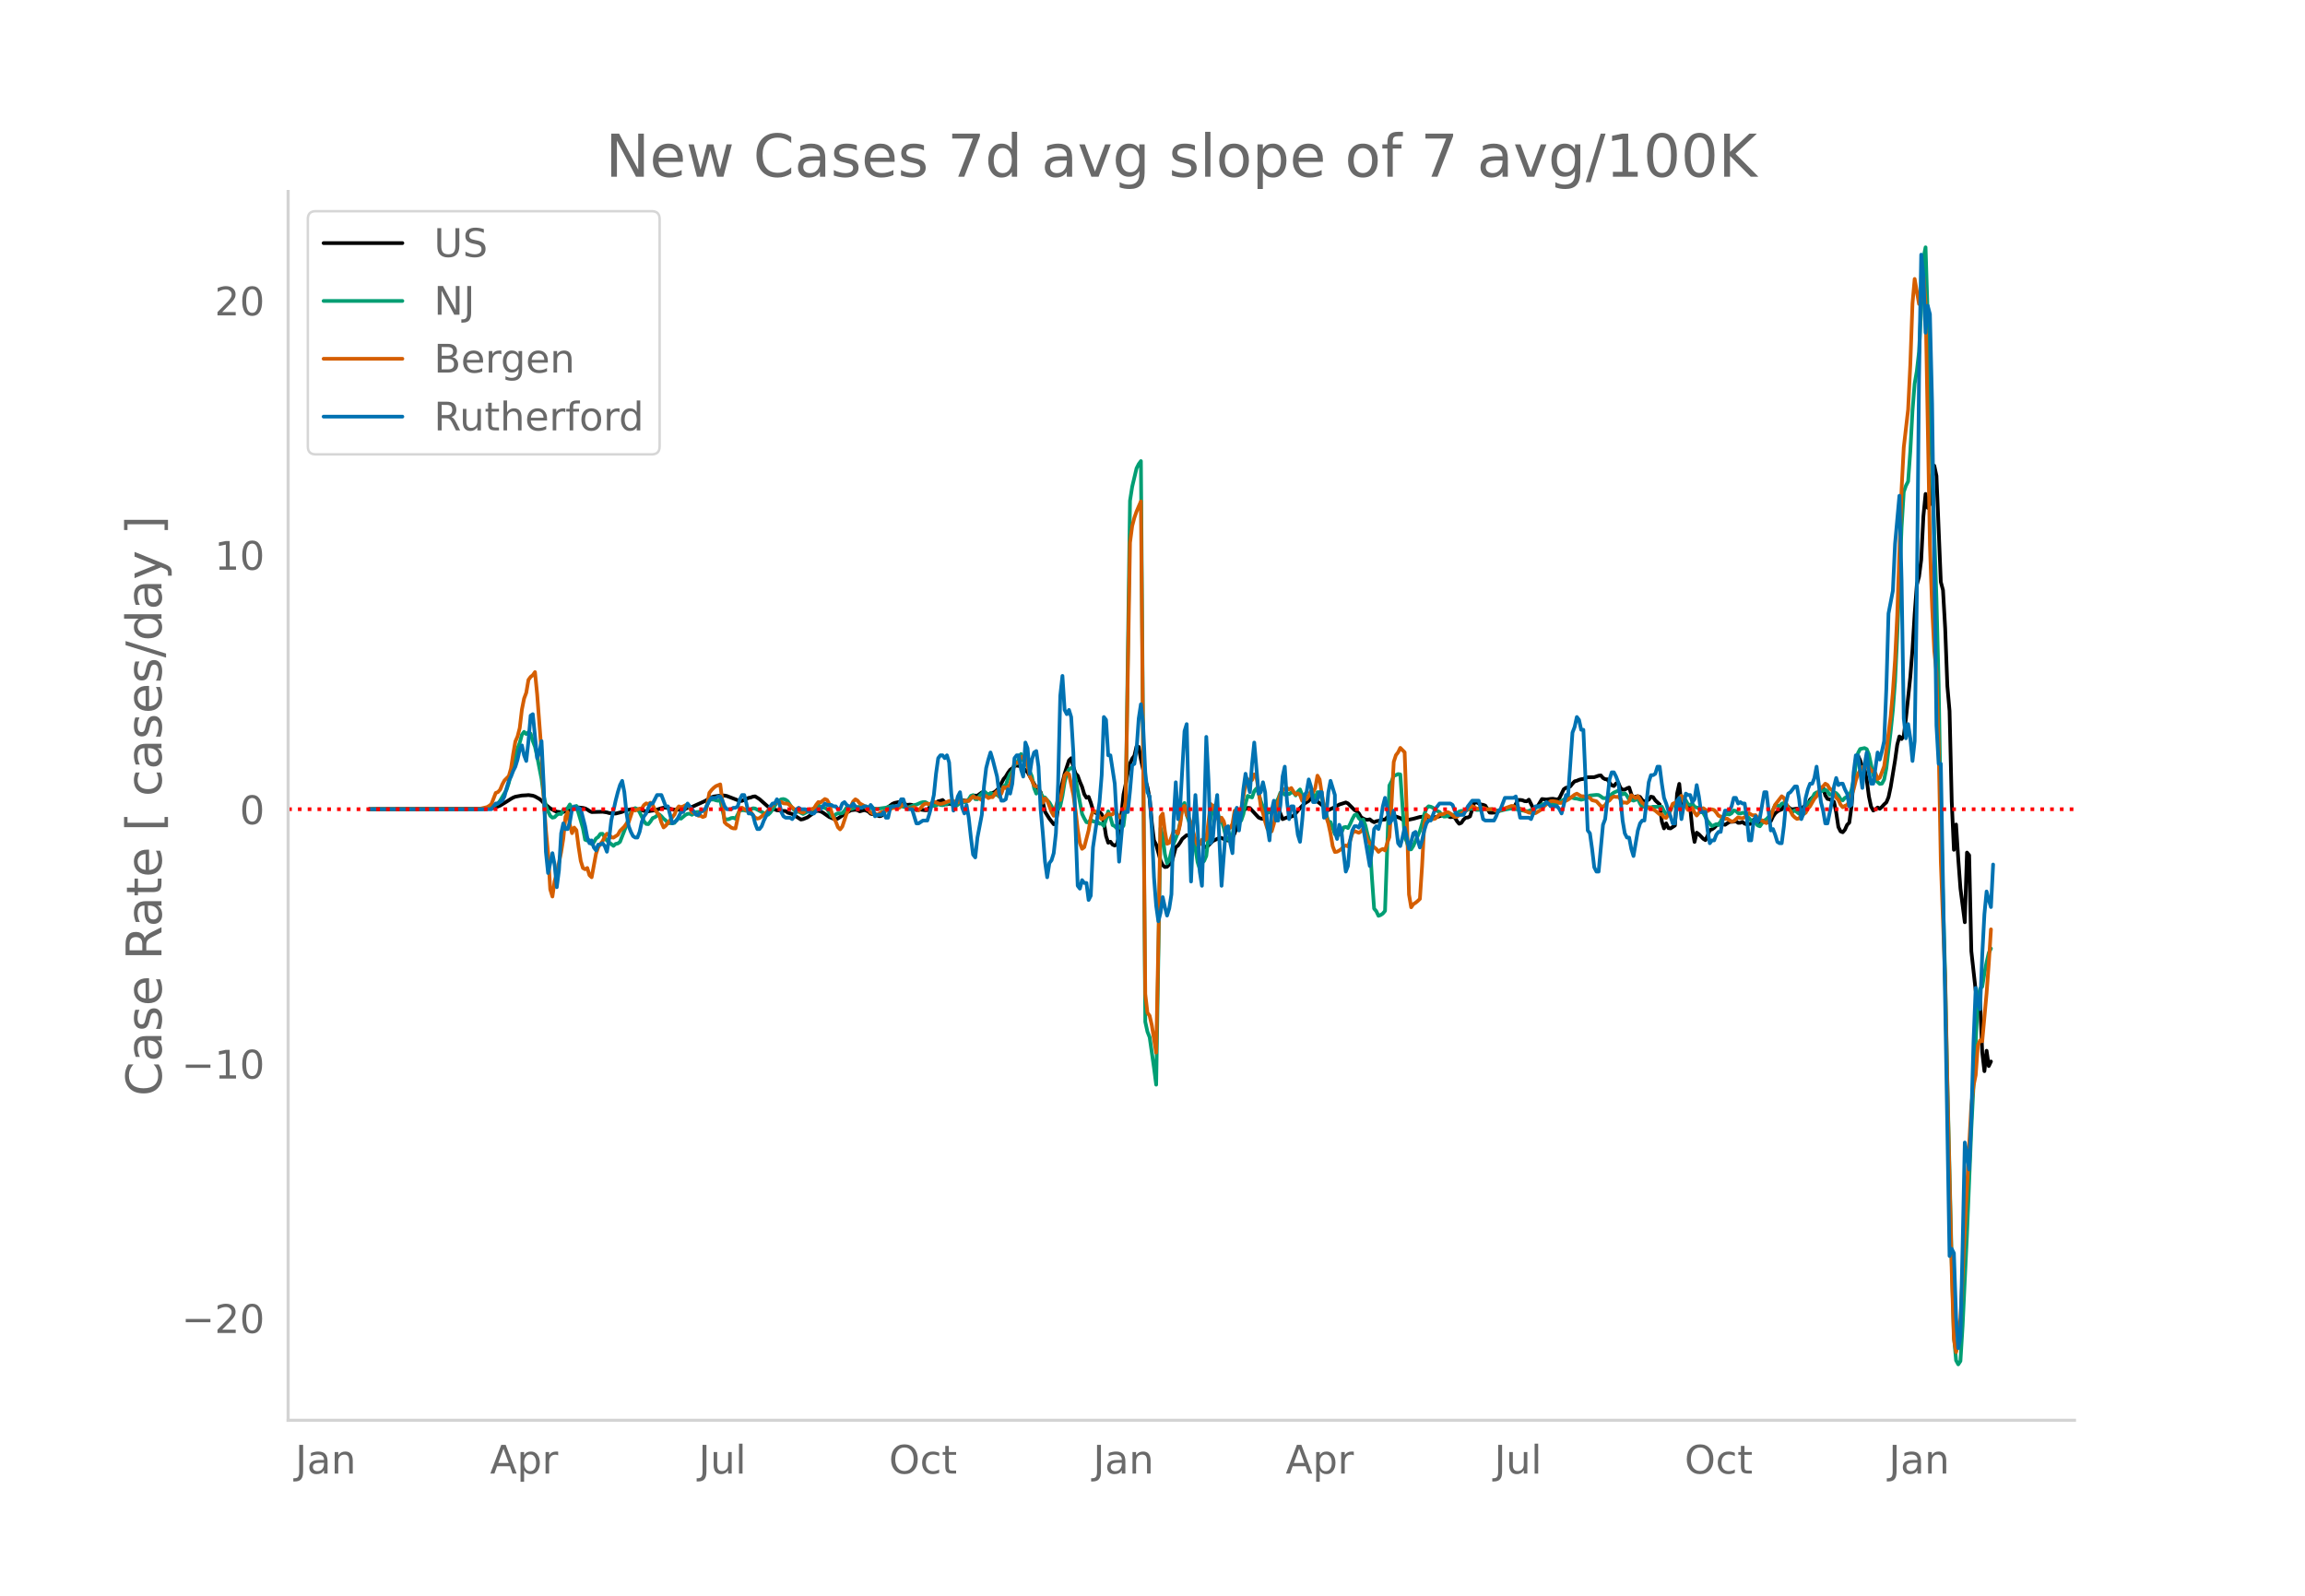 <svg height="864" viewBox="0 0 936 648" width="1248" xmlns="http://www.w3.org/2000/svg" xmlns:xlink="http://www.w3.org/1999/xlink"><defs><style>*{stroke-linecap:butt;stroke-linejoin:round}</style></defs><g id="figure_1"><path d="M0 648h936V0H0z" style="fill:#fff" id="patch_1"/><g id="axes_1"><path d="M117 576.72h725.4V77.76H117z" style="fill:none" id="patch_2"/><path clip-path="url(#pe470e9e57a)" d="m149.973 328.59 46.029-.123 3.54-.199 1.77-.423 1.771-.72 2.656-1.628 1.77-1.133.885-.494.885-.348 1.77-.327.886-.165 1.77-.094.885-.089 1.77.253.886.316 1.77.989.885.693.886 1.003 2.655 2.159 1.77.992.886.36 1.77.203.885-.11.885-.297 1.77-.285.886-.4 1.77-.934 2.656.286.885.213.885.437.885.608.885.416 4.426-.12 1.77.26.886.268 1.77.172.885.03 1.77-.436.886-.254.885-.42 1.77-.45.886-.179 3.54.142 2.656.737.885-.038.885-.184 1.77-.231 2.656-.866.885-.184.885-.045.886.149 1.77.625.885.073.885-.132 1.77.275 1.77-.46.886-.44.885-.257.885-.103 4.426-2.01.886-.405 2.655-1.52.885-.304 2.656-.36.885-.094.885.058.885.18 5.311 2.046.885-.08 1.77-.802.886-.394.885-.168.885-.349.886-.1 1.77 1.122 4.426 3.923.885-.08 1.77.69.885.028.886.199 1.77.069.885.684 1.77.514 3.541 2.256.885-.156 1.77-.706 3.541-2.555.886-.108.885.223.885.43 2.655 1.844 1.77.75.886.15.885-.292 3.54-2.41 1.771-.947 1.77-.2.886.202.885.449 1.77-.49.885.207.886.383.885.88.885.2.885-.15.885.616.885.35.886-.193.885-.958.885-1.555.885-.977 1.77-1.351.886-.377 1.77-.37.885.185.885.506.886.354.885.095.885-.082.885.125.885 1.212.885.884.886-.204.885.014 1.77.253.885-.033 1.77-2.408.886-.106 1.77-1.103.885-.166.885-.345 1.77 1.753.886-.264.885.164 1.77-.273.886.301 1.77-1.66.885.25.885.053.886-.133.885-.9.885-1.074 1.77.004 1.77-1.281.886-.177 1.77 1.22 2.656-1.284.885-.761.885-1.077 1.77-3.383.886-1.021.885-1.49.885-1.217.885-.65.885-.878.885-.228.886.195.885-.072.885.828.885.991.885.766 3.54 6.323 1.771 1.78 1.77 7.973 1.771 2.81 1.77 2.255.886-.078 1.77-13.79.885-2.998.885-3.703 1.77-5.372.886-.87.885 3.51.885 2.687.885.927.885 2.44.886 2.056.885 2.973.885 1.46.885-.371.885 2.36.885 3.016.886 1.03.885.396.885-.62.885.87.885 3.176.886 5.705.885 2.709.885-.42.885 1.177.885.393.885-.615.886-3.21 1.77-16.916.885-4.153.885-4.909.885-3.53.886-1.94.885-1.21.885-3.822.885.232.885 5.063 1.77 8.314.886 2.977.885 4.618.885 9.782.885 7.21.886 1.759 1.77 6.49.885 1.772.885.816.885-.141.886-.902.885-.425 1.77-6.61.885-.669.885-1.247.886-1.48 1.77-1.484.885.181.885.94.885.158 1.77 1.493 1.771.266.885 1.438.885.567 2.656-2.685 2.656-1.27.885.058 1.77.837.885.18.885-.438.886-.651.885-1.824.885-2.606 2.655-6.382.886-.958.885-.392.885.085 2.655 2.896.886.951.885.385.885.18.885-1.093.885-1.706.886-.375.885-.157.885-.54 1.77-.577 1.77 4.535 1.77-.696.886-.03 1.77-.645 2.656-3.067 1.77-1.888 1.77-1.103.886-1.046.885-.699 1.77 2.03 2.656 2.05.885.904.885.512 2.656-1.213 1.77-1.032 2.656-.852.885.402 2.655 2.672.885.474.886.92.885 1.528.885.533.885.387.885.124.886-.201.885.722.885.453.885-.409.885-.14 1.77-.485.886-.05.885-.943.885-.763 2.656.476 1.77.638.885.621.885.385 3.541-.722 2.656-.728 1.77-.201.885.161.885.372.885.098 1.77-.377.886-.079.885-.264 1.77-.67.886.005.885.664.885.379.885-.117.885.242.885 1.46.886 1.072.885-.356.885-1.268.885-.834.885-.071.886-.48 1.77-5.693.885-.027.885.525.885.392.886.128.885.321 1.77 2.839.885.06.885-.054 1.77-.557 1.771-.787.885-.202 3.541-.316 1.77-3.246.886-.039.885.103.885.38.885.074.885-.664 1.77 3.541.886-.513.885-.333 1.77-2.95 1.77.185 1.771-.238.885-.057 1.77.318.886-.55 1.77-3.638.885-.59.885-.186.886-.367.885-1.146.885-.932.885-.217.885-.388.885-.249.886-.103.885-.431.885-.256 2.655-.034 1.77-.604.886-.114.885 1.037.885.51.885.035.886 1.4.885 1.006.885.326.885-1.056.885-.28.886 2.05.885.799.885-.08.885-.483.885-.35.885 2.735.886 1.62.885-.673.885-.137.885.287.885 1.272.885.607 1.77-.777.886-1.217.885.204.885 1.31 1.77 1.613.886 6.97.885 2.79.885-2.055.885 1.925.886.121 1.77-1.166.885-12.988.885-3.925.885 8.882.886-.073 1.77.406.885.268.885 8.984.885 5.115.886-3.758.885.643 1.77 1.84.885.545.885-1.844.886-2.235.885-.315.885-.613.885-.901.885-.704.886-.21.885.366.885.219 1.77-1.144 1.77-.131.886-.195.885.685.885-.026.885-.349.885.722.886.23 1.77-.212.885-1.583.885-.21.885 1.33.886-.284.885-.402.885-.102.885.131.885.61.886-.54.885-1.91.885-1.257.885-.77.885-.513.885-.326.886-1.359.885-.683.885 1.023.885.802.885.184 1.77-.287.886.504.885.02.885-1.3.885-.273.885-.615.886-1.974.885-.811 1.77-1.296.885-.082.886-2.095.885-.542.885 3.118.885 1.399.885.181 1.77 1.03.886 4.332.885 5.894.885 1.75.885.36.885-1.026.886-1.971.885-.903.885-6.461.885-11.47.885-7.057.885-2.18.886 1.87.885 2.83.885.69.885 4.265.885 6.84.886 4.18.885 1.578.885-.497.885-.722.885.493.885-.788.886-.999.885-.783.885-2.108.885-4.14 1.77-10.8.886-6.368.885-3.377.885 1.058.885-1.257.885-7.122 1.77-16.856.886-11.174.885-14.442.885-11.848.885-3.208.886-6.887.885-17.624.885-9.108.885 5.655.885-1.455.885-11.994.886-3.669.885 4.13 1.77 43.086.885 3.3.885 15.558.886 23.403.885 10.098.885 36.718.885 19.672.885-10.275.885 13.998.886 11.963 1.77 13.734.885-28.303.885 1.09.886 38.973 1.77 16.02.885 5.498.885-1.226.885 20.791.886 7.625.885-8.294.885 6.222.885-1.857h0" style="fill:none;stroke:#000;stroke-linecap:round;stroke-width:1.5" id="line2d_1"/><path clip-path="url(#pe470e9e57a)" d="m149.973 328.589 45.144-.08 2.655-.205 1.77-.451 2.656-1.626.885-1.097 2.656-4.522.885-2.708 1.77-7.837 1.77-6.136.886-2.324.885-3.268.885-1.138.885.874.885-.758.886.586.885 3.027.885 2.312.885 3.955 1.77 9.117.886 6.76.885 4.032.885 2.358.885 1.825.885.747.886-.196.885-.92.885-.462.885.095.885-1.763.885-.058.886-.61.885-1.457.885 1.652 1.77-1.053 1.77 5.998.886 3.08.885 4.647.885.355.885-.119.885 1.538.886-.721.885-1.542.885-.627.885-1.248.885-.051 1.77 2.77 2.656 2.135.885-.799.886-.17.885-.652 2.655-6.783.885-3.265.886-1.874.885-1.417.885-.37.885.41.885 1.248 1.77 3.686.886 1.075.885.094.885-1.085.885-1.376.886-.337.885-.664.885-.52.885.781.885 1.002.885.701.886 1.115 1.77-.017.885-.1.885-1.307.885-.591.886.17 1.77-1.497.885-.452.885-.062.885.444 1.77-1.112.886-.048 1.77-.383.886-.15 1.77-4.453 1.77-.041.885.314.886.183.885-.358 1.77 8.002 1.77-.19.886-.428.885-.116.885.375 1.77-3.466 1.77.048.886.23.885-.178 1.77-.877.886.106 4.425 2.3.886.198.885-.882.885-1.227 1.77-2.9.885-.715.886-.518.885-.105.885.276.885.677 1.77 2.715.886.915.885.592.885-.03 1.77.917 2.656-1.341 1.77-.875.885-.774.886-.535.885.526.885.349.885.167.885.528.885 1.284.886 1.576.885.177.885-.957.885-.386.885.068.885-.156.886-.961.885-1.319.885.099.885.502 2.656-.83.885-.022.885.134.885-.213.885-.039 1.77.577 1.771.247.885.108 3.54-.49.886-.298 1.77-.269.886.148.885-.07.885-.267.885.134 1.77.48.886.121 2.655-1.055.885-.176 1.77-.783.886-.22.885-.047.885.486.885.631.886.086.885.422.885-.16.885-.673.885.412.885.098 1.77-.468.886-.968.885.454.885 1.413.886.032.885-.655.885-1.381.885-.482.885.828.885-.212.886-.96.885-1.417.885-.28.885 1.625.885.048.885-1.434.886-.885.885-1.06 1.77 1.882.885-1.054 1.77.835.886-.187.885.857.885-1.945.885-2.422.886-.23.885-2.747.885-1.928.885-1.148.885-2.574.885-.43 1.77-3.909.886 2.65.885 1.587.885.561 1.77 4.378.886 4.665.885 2.247.885-1.425.885 1.168.885 1.641.886.189.885 1.119.885.88.885 1.558.885 1.983 1.77-.7.886-1.338.885-4.14.885-5.588.885-3.66.886-1.547.885-.54.885.092.885 4.241 2.656 14.32.885 1.8.885 1.546.885.135.885-1.266.885.838.886.08.885-.041.885.849.885-.02.885.968.886-2.65.885-3.293.885 2.397.885 3.175.885.455.885.928.886-.883.885.926.885-1.164.885-7.013 1.77-124.98.886-5.67 1.77-7.46.885-1.741.885-1.204 1.77 227.705.886 4.027.885 2.229 1.77 12.383.886 6.881 1.77-104.171.885 3.259.885 7.265.885 3.758.886-1.249.885-3.806.885-2.872 1.77-4.51.885-4.215.886-6.757.885-1.101.885 4.917.885 2.419.885 3.196.885 4.326.886 3.59.885 5.576.885 2.889.885-2.537.885-.834.885-2.05 1.77-15.42.886-3.662.885-1.51 1.77 5.42.886.632.885 3.194.885 3.64.885 1.112.885.375.886-2.256.885-5.225.885-2.188.885 1.497.885.06.885-2.597.886-4.325.885-3.124.885.386.885.255.885-2.576.885-1.048.886 1.988.885 3.162.885 2.254.885 1.782.885.673.886-.257.885-.61.885-2.008 1.77-2.926.885-2.385.886-.124.885.941.885-.581.885.362.885-.659.885-.041.886 1.243.885-1.553.885-.88.885 2.3.885.184.885.302.886-.064.885-1.757.885 1.039.885 1.457.885-2.35.886.101.885 2.676.885 2.313.885 3.835.885 2.956.885.273.886 2.301.885 2.619.885-.13.885.398.885-.86.885-2.182.886-.18.885.461.885-1.645.885-2.009.885-1.596.885-.283.886 1.537.885.91.885-.374.885 2.384.885 3.794.886 3.18.885 14.374.885 12.455.885 1.04.885 1.868.885-.323.886-.611.885-1.073 1.77-50.92.885-1.635.885-2.299.886-.287.885-.406.885.128 1.77 25.308.885 2.117.886 3.103.885-.109.885-1.401 2.656-6.046.885-3 .885-3.702.885-2.481.885-.842.885.193.886.403.885.928 1.77.776.885 1.205.885.676.886-.069.885-.301.885-.434 1.77.08.885-.555.886-.758.885-.29.885.078.885-.218 1.77-.603.886-.152 1.77.516 1.77-.09.886-.243.885-.027.885.182 1.77-.102 2.656.647.885-.028 1.77-.463 2.656-.487.885.057 1.77.423 1.77.377 1.771.284.885-.119 4.426-2.01.885-.555.885-.322 1.77-.008 1.771-.256.885.069.885-.064 1.77-.92 1.771-1.064 1.77-.276.886.056.885.29.885.064 1.77.439.886-.206.885-.37.885-.63.885-.494 2.656-.26.885.066.885.551.885.685.885.035.885-.206.886-.32.885-1.114.885-.632 1.77-.783 1.77 1.512.886-.449.885.989.885 1.614.885.062.886.33 1.77-.709.885 1.875.885 1.498.885-.482 1.77.49.886.037.885-.225 1.77.028 1.77-.03.886 1.764.885 1.187.885-.267.886-1.147.885-2.039.885-.238.885.688.885-3.096.885-1.21.886 1.61.885.166.885 1.585.885.224.885-.49.885 1.273.886.306.885.184.885 1.545.885.435 1.77 3.301 1.77 2.113 1.771-.84.885.398.886-1.463.885-2.01.885-.698.885-.292.885.152.885-.501.886-1.129.885.205.885.883.885.172.885-.324.885.15 2.656 3.066.885.487.885.348.885 1.106.886.329.885-1.265.885-1.036.885-.584.885-.939.886-1.19 1.77-3.503.885.067.885.38.885-1.114.886-.283 1.77 1.73.885 1.344.885.568.885-.667 1.77 1.422.886-.783.885-.995 1.77-2.668.886-.497.885-1.336.885-1.832.885-.599.885.005 2.656-1.095.885.65.885 1.429.885-.353.886-.684.885.383.885.931.885 1.523.885.48.885-1.049.886-.269.885-.51.885-2.318.885-4.328.885-5.99.885-4.739.886-1.673 1.77-.375.885.434.885 2.107 1.77 8.407.886 2.064 1.77 1.544.885-.133.886-1.644.885-4.51 1.77-15.08.885-8.516.885-11.673.886-18.37 1.77-44.27.885-14.36.885-2.53.885-1.738.886-12.216.885-16.383.885-11.147.885-5.118.885-7.776.886-17.627.885-20.192.885-4.611.885 28.15.885 35.615 2.656 78.813.885 34.753.885 51.516.885 36.2.885 30.584.886 43.009 1.77 73.229.885 30.112.885 10.009.885 1.61.886-1.33.885-14.279 1.77-37.132 1.77-42.834 2.656-52.673.885-4.298.885-.825.886-5.447.885-4.487.885-3.783.885-1.762h0" style="fill:none;stroke:#009e73;stroke-linecap:round;stroke-width:1.5" id="line2d_2"/><path clip-path="url(#pe470e9e57a)" d="m149.973 328.589 41.603-.102 3.54-.124 2.656-.622.885-.52.885-.69 1.77-4.546.886-.34.885-.972.885-2.137.886-1.617 1.77-1.775.885-3.098.885-5.88.885-5.078.886-2.035.885-3.438.885-7.508.885-4.444.885-2.363.885-5.225.886-1.22.885-.69.885-1.244.885 9.068 1.77 23.396.886 18.896.885 12.687.885 9.385.885 14.814.885 2.894.886-6.253.885-3.155 1.77-8.616.885-5.541.885-8.809.886-1.979.885 5.236.885 3.38.885-2.26.885 1.062.885 6.785.886 5.722.885 2.85.885.497.885-.51.885 2.94.885.826 1.77-9.543.886-2.59.885-1.402.885-1.108.886-1.764.885-1.267.885.294.885 1.154.885.135 1.77-1.142.886-1.583 1.77-1.741.885-1.267.885-.599 1.77-5.27.886.589 1.77-.792.885.011.886-1.424.885-.702.885.283.885-.554.885.984.886 1.832 1.77 2.34.885 2.873.885 2.012.885-.712 3.541-4.523.885-2.16.885-1.153.886.328.885-.294.885-.475.885-.25.885 1.177.885 1.911.886.294.885.464.885.655.885-.01.885.52.886-.329 1.77-9.487.885-1.13.885-.894.885-.69 1.77-.723.886 7.067.885 8.322.885.916.885.498.886.746.885.317.885.034 1.77-8.311.885-.09 1.77 1.062.886-.034.885.588.885 1.402.886.995.885.396.885-.215 2.655-2.08 1.77-2.205 1.771-1.776.885-.248 1.77-.25.886.566 1.77.147 3.54 2.951.886-.067.885.497.885.26.886-.746.885-.52 1.77-.192.885-.272.885-1.47.886-1.108.885.158 1.77-1.39.885.373.885 1.537.886 3.257.885 2.522.885 1.47.885 2.307.885.87.885-1.142 1.77-5.303 1.771-3.03.885-1.866.886-.882.885.531.885 1.142 1.77.973.885.972.886.712.885 1.03.885.486.885.113.885.35 1.77-1.097.886-.203.885-.328.885-.136 1.77-1.006 1.77-.113.886.079 1.77-1.572 1.77 1.606.886.18.885-.203.885-.362 1.77 1.357.886-.972.885-1.154.885-.599h.885l.885.204 1.77-.973.886.249.885.407.885.215.885-.17 1.77-.644.886-.373.885-.113.885.101.886.441.885.159.885-.679h.885l.885.17.885-.192.886.09.885-1.086.885-.814.885.656.885-.045.885.362.886.588.885-1.55.885-.124.885.86.885-.419.885.034.886-1.447.885-.95.885 2.035.885-1.153.885-2.578.886.407.885-.6.885-.904.885-3.585.885-5.314 1.77.214.886-2.34.885-.328.885.35.885 2.986.885 4.738.886 1.662.885 2.114.885.362.885-.147.885 3.856.885 2.895.886-1.787.885.803 1.77 4.693.885 1.572.886-3.732.885-2.996.885.339.885-4.467.885-5.45.885-1.12.886.555 1.77 8.333.885 6.287.885 7.701.885 5.688.886 2.284.885-.667 1.77-6.807.885-5.157.885-2.748.886.215.885.362.885 1.911.885.837.885-.43.886-.983.885-.679.885.226.885-.068.885-1.402 1.77 2.397.886.328.885-2.012.885-4.614 1.77-105.072.886-6.728.885-3.37.885-2.521 1.77-4.128 1.77 200.069.886 7.61.885 1.21.885 3.856 1.77 11.115.886-43.942.885-51.823.885-1.29.885 7.113.885 5.145.886-.361 1.77-4.705.885.08.885.802.885-3.742.886-6.536.885-.95.885 3.584.885 1.357.885 2.081 1.77 6.853.886 2.046.885-.237.885-1.923.885.374.885-.69 1.77-14.203.886.814 1.77 4.4.886 2.227.885-1.877.885 1.424.885 3.642.885-.419.885-.554.886-1.583.885-5.349.885-.463.885 2.34.885-2.532 1.77-9.85.886-2.25.885.34.885-.057.885-2.284.885 1.051.886 5.507.885 6.49.885 2.658.885 3.528.885 2.827.886 1.063.885.011.885-2.996.885-4.998.885-4.116.885-3.053.886-1.685 1.77-.69.885.543.885-.588.885 1.425.886 1.21.885-.464.885.667.885 2.375 1.77-.679.886-1.3.885-1.934.885.419.885-1.73.885-5.01.886 1.56.885 5.87.885 5.02.885 4.263.885 2.703.885 4.127.886 5.145.885 2.307.885-.113.885-.475.885-.633.885-.995.886-.441.885.407.885-2.352.885-2.963.885-.916 1.77.69.886-.577.885-1.085.885 2.035.885 2.906 1.77 1.674.886.893.885.724.885 1.176.885-.803.886-.373.885.588.885-2.93.885-2.498.885-13.66.885-16.849.886-2.747.885-1.142.885-1.81 1.77 1.798.885 25.567.886 32.17.885 5.191.885-1.278.885-.554.885-.712.886-.86.885-13.365.885-16.94.885-3.855.885.633.885.803.886.316.885-.17 1.77-1.763.885.034.885-.215.886-.633.885-.023.885.52.885.78.885.611.885-.068 1.77-1.413 1.771-1.018 1.77-1.436.886-.464.885.407.885.566.885.045 1.77-.34 1.77.623 1.771-.102.885.283.886.43.885.112 1.77-.938.885-.226 2.656-.939.885.057.885.588.885.361.886.08 3.54 1.617.885.124.886-.011.885.113 1.77-1.063.885-.656.885-1.086.886-.735.885-.588.885-.735.885-.056 1.77.283.886.497.885-.034.885-.543.885-.327.885-.453 2.656-2.013.885-.418 1.77 1.04.886.023.885.26.885.113.885.317.885.893 1.77.452 1.771 1.945.885.283.885-.69.885-1.345.886-.566.885-1.063.885-.486.885.158.885-.067.886.859.885 1.606.885-.17.885.226.885-.724.885-2.442 1.77 1.199.886-.803 1.77 2.77.885.464.886 1.685 1.77-.25.885.702.885.509 1.77 1.504.886-.034.885 1.232.885.25.885-1.37 1.77-4.364.886-.384.885.746.885-2.454.885-1.13.886 2.227 1.77 3.505h.885l.885-.848.885 1.9.886 1.21.885-1.086 1.77-1.888 1.77 1.176.886-.577.885-.147.885.272.885 1.029.885 1.3.886.317.885.644.885.306.885-.068.885.644.885.498.886-.125 1.77-1.571.885.294.885.09.885-.396 1.77-1.673.886.588.885.328.885-.125.885 1.142.886.894.885.079.885.791.885.34.885-.848.886-1.708.885-2.646.885-2.273 2.655-3.426.886.678.885 2.285.885 1.65.885 1.391.885 1.697.885.882.886.622.885-.227.885-1.289.885-.43.885-.576.885-1.617.886-.995 1.77-3.087.885-.961.885-1.923.886-1.526.885-.61.885-1.064.885.52.885 1.504.885.464 1.77 3.143.886.962.885 1.922.885 1.04.885-.565.886-.35.885-1.403 1.77-4.953.885-3.584.885-2.714 1.77-2.782.886-.056.885.124.885-.113.886 1.39 1.77 1.12.885 2.443.885-.532 1.77-4.636.886-6.287 1.77-13.999.885-9.883.885-12.914.886-18.25 1.77-51.236.885-16.962 1.77-15.355.886-18.229.885-24.809.885-9.985 1.77 10.155.886-2.59.885-8.695.885 10.765 1.77 98.456.885 24.968.886 18.002.885 8.48.885 29.955.885 47.176 1.77 47.956.886 42.834 1.77 75.231.885 27.84.885 5.28.885-3.754.886-10.007 3.54-70.402.886-15.978.885-8.006.885-4.365.885-12.02.885-2.092.885.362 1.77-19.483.886-11.964.885-14h0" style="fill:none;stroke:#d55e00;stroke-linecap:round;stroke-width:1.5" id="line2d_3"/><path clip-path="url(#pe470e9e57a)" d="M149.973 328.589h49.57l1.77-2.304h.885l1.77-1.152.886-1.728.885-3.455.885-2.88.885-1.727.885-2.304.885-1.728.886-2.88.885-4.031.885-1.728.885 4.032.885 2.303.885-8.063.886-10.366.885-.576 1.77 17.854.885-2.304.885-4.608.886 17.854.885 27.069.885 8.638 1.77-8.063.886 4.608.885 9.215.885-6.911.885-14.974.885-4.032.885 2.304h.886l.885-2.88.885-5.183.885-1.152.885 1.152.885-.576.886.576 1.77 6.91.885 4.608.885 2.304.885-1.152.886 2.88.885 1.152.885-2.304h.885l.885-.576.886 1.152.885 2.304.885-5.184.885-7.487 1.77-8.063.886-3.455.885-2.88.885-1.728.885 4.608.885 8.639.885 5.183.886 2.304.885 1.727.885.576h.885l.885-2.303.885-4.032.886-2.304.885-1.151.885-2.304.885-1.728h.885l1.77-3.455h1.771l1.77 4.607h.886l1.77 6.911 1.77-1.152 1.77-3.455h.886l1.77-3.456 3.54 4.607h.886l.885-1.151 1.77-1.152 1.77-3.456.886-1.152h1.77l.886-.576h.885l.885 1.728.885 2.304.885 1.152h1.77l.886-.576h.885l.885-.576.885-2.88.885-1.727h.886l.885 3.455.885 4.032h.885l.885.575.886 3.456.885 2.304h.885l.885-1.152.885-2.304 1.77-3.455.886-2.304.885-1.152h.885l.885-1.728.885 1.152.886 4.032.885 1.727.885.576h1.77l.885.576.886-1.152.885-2.88.885-.575.885.576h1.77l2.656 1.728h.885l.885-1.152.886-.576h.885l1.77-2.304.885.576h1.77l.886.576h.885l.885 1.152h.885l.885-2.304.886-.576.885 1.152.885.576h.885l.885-1.152 1.77 2.304.886-.576h.885l.885-.576h.885l.886 1.152.885-1.728.885 1.152.885 3.455.885-.576h1.77l.886-1.151.885 2.303h.885l.885-4.031.885-.576h1.77l.886-.576.885-2.304h.885l.886 2.88.885 1.152h1.77l1.77 5.759h.886l1.77-1.152h1.77l.885-2.88.886-3.455.885-4.031.885-8.64.885-6.334.885-1.152h.885l.886 1.152.885-1.152.885 2.88.885 12.67.885 6.91.886-2.303.885-3.456.885-1.727.885 6.335.885 2.304.885-3.456.886 5.183.885 8.063.885 6.911.885 1.152.885-8.063 1.77-9.215.886-11.518.885-7.487.885-3.456.885-2.88.885 2.88 1.77 6.912.886 6.91.885 2.88h.885l.886-.576.885-4.031.885 1.728.885-4.032.885-10.366.885-1.152h.886l.885 5.759.885 2.88.885-13.823.885 2.304.885 10.367.886-5.76.885-2.88.885-.575.885 6.335.885 17.278.885 9.79.886 11.519.885 6.335.885-5.76.885-1.15.885-2.88.886-8.063.885-20.158.885-35.707.885-8.063.885 13.822.885 1.728.886-1.728.885 2.88.885 14.398.885 30.524.885 23.613.885 1.152.886-3.456.885 1.152h.885l.885 6.91.885-1.727.885-19.581 2.656-18.43.885-10.942.885-23.613.886 1.152.885 14.398h.885l1.77 11.518 1.77 31.676 1.77-20.157h1.771l.885-8.64.886-10.366.885-.576.885-5.759.885-12.67.885-5.76.885 8.063.886 19.582.885 8.063.885 1.727.885 13.247.885 19.581.886 11.519.885 6.335.885-3.456.885-6.335.885 4.032.885 3.455.886-2.88.885-5.759.885-30.524.885-14.974.885 14.974.885-5.183 1.77-30.524.886-2.88.885 35.708.885 28.22.885-21.31.886-13.821.885 12.67.885 18.43.885 5.759.885-27.069.885-33.403.886 17.277.885 25.917.885-1.728.885-10.942.885-6.911 1.77 36.859 1.771-23.613.885-.576.885 6.911.886 4.031.885-15.55.885-2.88.885 9.216.885-6.911.885-9.791.886-6.335.885 4.031.885 3.456.885-11.519.885-8.639 1.77 20.734.886-.576.885-4.032.885 4.032.885 13.822.886 5.76.885-12.095.885-4.032.885 8.063h.885l.885-6.335.886-11.518.885-4.032.885 13.822.885 7.487.885-5.183h.885l.886 4.607.885 6.911.885 2.88.885-8.639.885-10.366.885-1.152.886-5.184.885 2.88.885 6.335h.885l.885-1.152.886-2.88h.885l.885 10.367.885-.576.885-9.79.885-4.608 1.77 5.76v14.974l.886 2.88.885-5.76.885 2.304.885 9.214.886 7.487.885-2.303.885-10.367.885-4.031.885-1.728h.885l.886.576.885-2.304.885 2.304 2.656 15.55.885-5.76.885-9.214.885-1.152.885 1.152.885-3.456.886-5.76.885-3.455.885 4.032.885 6.335.885-1.152.885-4.031.886 5.759.885 7.487.885 1.152.885-3.456.885-4.031.885 4.031.886 4.608.885-2.88.885-3.455.885-.576.885 3.455.886 2.88.885-2.88.885-4.031.885-2.88.885-1.152h.885l1.77-4.607 1.771-2.304h4.426l.885.576.885 2.304.885 1.727h2.656l1.77-3.455 1.77-2.304h2.656l.885 3.456.886 4.031.885.576h3.54l.886-1.728.885-2.303.885-.576 1.77-4.608h3.541l.885-.576.885 4.032.886 4.607h3.54l.885.576.886-2.303.885-2.88h2.655l.885-.576.886-1.152.885.576.885 1.152h2.655l.886 1.152.885 1.728.885-3.456.885-4.031h.885l1.77-25.341.886-2.304.885-4.031.885 1.152.885 4.031h.886l1.77 40.89.885 1.153.885 6.335.885 7.487.886 1.727h.885l1.77-19.005.885-2.304 1.77-16.126.886-2.88h.885l.885 1.729.885 2.303.886 6.335.885 9.215.885 5.184.885 1.727h.885l.885 4.608.886 2.88 1.77-10.367.885-2.88.885-1.152h.885l1.77-15.55.886-2.88h.885l.885-.575.885-2.88h.886l.885 6.911.885 5.76.885 2.303.885 2.88.886 2.303.885 2.88h.885l.885-9.215.885-1.152.885 8.64 1.77-10.367.886.576h.885l.885 2.88.885-1.153.886-5.759.885 4.607.885 6.336h1.77l.885 7.487.886 5.183.885-1.152h.885l.885-2.304.885-1.151h.886l.885-5.184.885-3.455h1.77l.885-1.728.886-3.456h.885l.885 2.304.885-.576.885.576h.885l.886 5.76.885 9.214h.885l.885-6.911.885-2.88.885 2.304.886-1.728 1.77-10.366h.885l1.77 15.55.886-.576.885 2.303.885 2.88.885.576h.885l.886-6.911.885-9.79.885-3.456.885-.576 1.77-2.304h.886l.885 5.183.885 8.063.885-2.303.885-6.336.885-3.455.886-2.304h.885l.885-2.304.885-4.607 1.77 14.398.886 3.456.885 5.183h.885l1.77-8.639.886-6.335.885-3.456.885 2.88.885-.576h.885l.885 2.304.886 1.728.885 5.183.885-.576.885-13.246.885-6.911h.885l1.77 13.246.886-9.215.885-5.183.885 8.063.886 4.607h.885l1.77-12.67.885 2.88.885-3.456.886-4.032.885-21.309.885-30.524 1.77-9.214.885-19.006 1.77-19.581.886 34.555.885 55.865.885 8.063.885-5.76.886 5.76.885 9.214.885-8.063.885-59.32.885-88.116.886-50.105.885 8.638.885 23.037.885-10.942.885 3.455.885 36.284 1.77 130.734.886 15.55h.885l1.77 97.331 1.77 102.515.886-2.88.885 1.728.885 25.917.885 12.67.886-4.607.885-36.86.885-42.042.885 4.607.885 6.335.886-20.733.885-31.1.885-21.885.885 6.911.885 1.728.885-21.885.886-16.702.885-9.215.885 3.456.885 2.88.885-17.278h0" style="fill:none;stroke:#0072b2;stroke-linecap:round;stroke-width:1.5" id="line2d_4"/><path clip-path="url(#pe470e9e57a)" d="M117 328.589h725.4" style="fill:none;stroke:red;stroke-dasharray:1.5,2.475;stroke-dashoffset:0;stroke-width:1.5" id="line2d_5"/><path d="M117 576.72V77.76" style="fill:none;stroke:#d3d3d3;stroke-linecap:square;stroke-linejoin:miter;stroke-width:1.25" id="patch_3"/><path d="M117 576.72h725.4" style="fill:none;stroke:#d3d3d3;stroke-linecap:square;stroke-linejoin:miter;stroke-width:1.25" id="patch_4"/><g id="matplotlib.axis_1"><g id="xtick_1"><g style="fill:#696969" transform="matrix(.16 0 0 -.16 119.937 598.378)" id="text_1"><defs><path d="M9.813 72.906h9.859V5.078q0-13.187-5-19.14-5-5.954-16.094-5.954h-3.75v8.297h3.078q6.531 0 9.219 3.672Q9.813-4.39 9.813 5.078z" id="DejaVuSans-74"/><path d="M34.281 27.484q-10.89 0-15.093-2.484-4.204-2.484-4.204-8.5 0-4.781 3.157-7.594 3.156-2.797 8.562-2.797 7.485 0 12 5.297 4.516 5.297 4.516 14.078v2zm17.922 3.72V0H43.22v8.297Q40.14 3.328 35.547.953q-4.594-2.375-11.234-2.375-8.391 0-13.36 4.719Q6 8.016 6 15.922q0 9.219 6.172 13.906 6.187 4.688 18.437 4.688h12.61v.89q0 6.203-4.078 9.594-4.078 3.39-11.453 3.39-4.688 0-9.141-1.124-4.438-1.125-8.531-3.375v8.312q4.921 1.906 9.562 2.844 4.64.953 9.031.953 11.875 0 17.735-6.156 5.86-6.14 5.86-18.64z" id="DejaVuSans-97"/><path d="M54.89 33.016V0h-8.984v32.719q0 7.765-3.031 11.61-3.031 3.858-9.078 3.858-7.281 0-11.484-4.64-4.204-4.625-4.204-12.64V0H9.08v54.688h9.03v-8.5q3.235 4.937 7.594 7.374Q30.078 56 35.797 56q9.422 0 14.25-5.828 4.844-5.828 4.844-17.156z" id="DejaVuSans-110"/></defs><use xlink:href="#DejaVuSans-74"/><use x="29.492" xlink:href="#DejaVuSans-97"/><use x="90.771" xlink:href="#DejaVuSans-110"/></g></g><g id="xtick_2"><g style="fill:#696969" transform="matrix(.16 0 0 -.16 198.98 598.378)" id="text_2"><defs><path d="M34.188 63.188 20.797 26.906h26.812zm-5.579 9.718h11.188L67.578 0h-10.25l-6.64 18.703h-32.86L11.188 0H.78z" id="DejaVuSans-65"/><path d="M18.11 8.203v-29H9.077v75.484h9.031v-8.296q2.844 4.875 7.157 7.234Q29.594 56 35.594 56q9.968 0 16.187-7.906 6.235-7.907 6.235-20.797T51.78 6.484q-6.218-7.906-16.187-7.906-6 0-10.328 2.375-4.313 2.375-7.157 7.25zm30.578 19.094q0 9.906-4.079 15.547-4.078 5.64-11.203 5.64-7.14 0-11.218-5.64-4.079-5.64-4.079-15.547 0-9.906 4.078-15.547 4.079-5.64 11.22-5.64 7.124 0 11.202 5.64t4.078 15.547z" id="DejaVuSans-112"/><path d="M41.11 46.297q-1.516.875-3.297 1.281Q36.03 48 33.89 48q-7.625 0-11.703-4.953-4.079-4.953-4.079-14.234V0H9.08v54.688h9.03v-8.5q2.844 4.984 7.375 7.39Q30.031 56 36.531 56q.922 0 2.047-.125 1.125-.11 2.484-.36z" id="DejaVuSans-114"/></defs><use xlink:href="#DejaVuSans-65"/><use x="68.408" xlink:href="#DejaVuSans-112"/><use x="131.885" xlink:href="#DejaVuSans-114"/></g></g><g id="xtick_3"><g style="fill:#696969" transform="matrix(.16 0 0 -.16 283.718 598.378)" id="text_3"><defs><path d="M8.5 21.578v33.11h8.984V21.922q0-7.766 3.016-11.656 3.031-3.875 9.094-3.875 7.265 0 11.484 4.64 4.234 4.64 4.234 12.656v31h8.985V0h-8.984v8.406Q42.047 3.422 37.718 1q-4.313-2.422-10.032-2.422-9.421 0-14.312 5.86Q8.5 10.296 8.5 21.578zM31.11 56z" id="DejaVuSans-117"/><path d="M9.422 75.984h8.984V0H9.422z" id="DejaVuSans-108"/></defs><use xlink:href="#DejaVuSans-74"/><use x="29.492" xlink:href="#DejaVuSans-117"/><use x="92.871" xlink:href="#DejaVuSans-108"/></g></g><g id="xtick_4"><g style="fill:#696969" transform="matrix(.16 0 0 -.16 360.974 598.378)" id="text_4"><defs><path d="M39.406 66.219q-10.75 0-17.078-8.016-6.312-8-6.312-21.828 0-13.766 6.312-21.781 6.328-8 17.078-8 10.735 0 17.016 8 6.281 8.015 6.281 21.781 0 13.828-6.281 21.828-6.281 8.016-17.016 8.016zm0 8q15.328 0 24.5-10.281 9.188-10.282 9.188-27.563 0-17.234-9.188-27.516-9.172-10.28-24.5-10.28-15.375 0-24.593 10.25-9.204 10.265-9.204 27.546t9.204 27.563q9.218 10.28 24.593 10.28z" id="DejaVuSans-79"/><path d="M48.781 52.594v-8.407q-3.812 2.11-7.64 3.157-3.828 1.047-7.735 1.047-8.75 0-13.593-5.547-4.829-5.532-4.829-15.547 0-10.016 4.829-15.563 4.843-5.53 13.593-5.53 3.907 0 7.735 1.046 3.828 1.047 7.64 3.156V2.094Q45.016.344 40.984-.531q-4.015-.89-8.562-.89-12.36 0-19.64 7.765-7.266 7.765-7.266 20.953 0 13.375 7.343 21.031Q20.22 56 33.016 56q4.14 0 8.093-.86 3.953-.843 7.672-2.546z" id="DejaVuSans-99"/><path d="M18.313 70.219V54.688h18.5v-6.985h-18.5V18.016q0-6.688 1.828-8.594 1.828-1.906 7.453-1.906h9.218V0h-9.218q-10.407 0-14.36 3.875-3.953 3.89-3.953 14.14v29.688H2.687v6.984h6.594V70.22z" id="DejaVuSans-116"/></defs><use xlink:href="#DejaVuSans-79"/><use x="78.711" xlink:href="#DejaVuSans-99"/><use x="133.691" xlink:href="#DejaVuSans-116"/></g></g><g id="xtick_5"><g style="fill:#696969" transform="matrix(.16 0 0 -.16 443.91 598.378)" id="text_5"><use xlink:href="#DejaVuSans-74"/><use x="29.492" xlink:href="#DejaVuSans-97"/><use x="90.771" xlink:href="#DejaVuSans-110"/></g></g><g id="xtick_6"><g style="fill:#696969" transform="matrix(.16 0 0 -.16 522.069 598.378)" id="text_6"><use xlink:href="#DejaVuSans-65"/><use x="68.408" xlink:href="#DejaVuSans-112"/><use x="131.885" xlink:href="#DejaVuSans-114"/></g></g><g id="xtick_7"><g style="fill:#696969" transform="matrix(.16 0 0 -.16 606.807 598.378)" id="text_7"><use xlink:href="#DejaVuSans-74"/><use x="29.492" xlink:href="#DejaVuSans-117"/><use x="92.871" xlink:href="#DejaVuSans-108"/></g></g><g id="xtick_8"><g style="fill:#696969" transform="matrix(.16 0 0 -.16 684.063 598.378)" id="text_8"><use xlink:href="#DejaVuSans-79"/><use x="78.711" xlink:href="#DejaVuSans-99"/><use x="133.691" xlink:href="#DejaVuSans-116"/></g></g><g id="xtick_9"><g style="fill:#696969" transform="matrix(.16 0 0 -.16 766.999 598.378)" id="text_9"><use xlink:href="#DejaVuSans-74"/><use x="29.492" xlink:href="#DejaVuSans-97"/><use x="90.771" xlink:href="#DejaVuSans-110"/></g></g></g><g id="matplotlib.axis_2"><g id="ytick_1"><g style="fill:#696969" transform="matrix(.16 0 0 -.16 73.733 541.274)" id="text_10"><defs><path d="M10.594 35.5h62.593v-8.297H10.594z" id="DejaVuSans-8722"/><path d="M19.188 8.297h34.421V0H7.33v8.297q5.609 5.812 15.296 15.594 9.703 9.797 12.188 12.64 4.734 5.313 6.609 9 1.89 3.688 1.89 7.25 0 5.813-4.078 9.469-4.078 3.672-10.625 3.672-4.64 0-9.797-1.61-5.14-1.609-11-4.89v9.969Q13.767 71.78 18.938 73q5.188 1.219 9.485 1.219 11.328 0 18.062-5.672 6.735-5.656 6.735-15.125 0-4.5-1.688-8.531-1.672-4.016-6.125-9.485-1.218-1.422-7.765-8.187-6.532-6.766-18.453-18.922z" id="DejaVuSans-50"/><path d="M31.781 66.406q-7.61 0-11.453-7.5Q16.5 51.422 16.5 36.375q0-14.984 3.828-22.484 3.844-7.5 11.453-7.5 7.672 0 11.5 7.5 3.844 7.5 3.844 22.484 0 15.047-3.844 22.531-3.828 7.5-11.5 7.5zm0 7.813q12.266 0 18.735-9.703 6.468-9.688 6.468-28.141 0-18.406-6.468-28.11-6.47-9.687-18.735-9.687-12.25 0-18.718 9.688-6.47 9.703-6.47 28.109 0 18.453 6.47 28.14Q19.53 74.22 31.78 74.22z" id="DejaVuSans-48"/></defs><use xlink:href="#DejaVuSans-8722"/><use x="83.789" xlink:href="#DejaVuSans-50"/><use x="147.412" xlink:href="#DejaVuSans-48"/></g></g><g id="ytick_2"><g style="fill:#696969" transform="matrix(.16 0 0 -.16 73.733 437.97)" id="text_11"><defs><path d="M12.406 8.297h16.11v55.625l-17.532-3.516v8.985l17.438 3.515h9.86V8.296H54.39V0H12.406z" id="DejaVuSans-49"/></defs><use xlink:href="#DejaVuSans-8722"/><use x="83.789" xlink:href="#DejaVuSans-49"/><use x="147.412" xlink:href="#DejaVuSans-48"/></g></g><g id="ytick_3"><use xlink:href="#DejaVuSans-48" style="fill:#696969" transform="matrix(.16 0 0 -.16 97.32 334.668)" id="text_12"/></g><g id="ytick_4"><g style="fill:#696969" transform="matrix(.16 0 0 -.16 87.14 231.364)" id="text_13"><use xlink:href="#DejaVuSans-49"/><use x="63.623" xlink:href="#DejaVuSans-48"/></g></g><g id="ytick_5"><g style="fill:#696969" transform="matrix(.16 0 0 -.16 87.14 128.061)" id="text_14"><use xlink:href="#DejaVuSans-50"/><use x="63.623" xlink:href="#DejaVuSans-48"/></g></g><g style="fill:#696969" transform="matrix(0 -.2 -.2 0 65.573 445.117)" id="text_15"><defs><path d="M64.406 67.281v-10.39q-4.984 4.64-10.625 6.922-5.64 2.296-11.984 2.296-12.5 0-19.14-7.64-6.641-7.64-6.641-22.094 0-14.406 6.64-22.047 6.64-7.64 19.14-7.64 6.345 0 11.985 2.296 5.64 2.297 10.625 6.938V5.609Q59.234 2.094 53.437.33q-5.78-1.75-12.218-1.75-16.563 0-26.094 10.124-9.516 10.14-9.516 27.672 0 17.578 9.516 27.703 9.531 10.14 26.094 10.14 6.531 0 12.312-1.734 5.797-1.734 10.875-5.203z" id="DejaVuSans-67"/><path d="M44.281 53.078v-8.5q-3.797 1.953-7.906 2.922-4.094.984-8.5.984-6.688 0-10.031-2.047-3.344-2.046-3.344-6.156 0-3.125 2.39-4.906 2.391-1.781 9.626-3.39l3.078-.688q9.562-2.047 13.593-5.781 4.032-3.735 4.032-10.422 0-7.625-6.032-12.078-6.03-4.438-16.578-4.438-4.39 0-9.156.86Q10.688.296 5.422 2v9.281q4.984-2.594 9.812-3.89 4.829-1.282 9.579-1.282 6.343 0 9.75 2.172 3.421 2.172 3.421 6.125 0 3.656-2.468 5.61-2.453 1.953-10.813 3.765l-3.125.735q-8.344 1.75-12.062 5.39-3.704 3.64-3.704 9.985 0 7.718 5.47 11.906Q16.75 56 26.811 56q4.97 0 9.36-.734 4.406-.72 8.11-2.188z" id="DejaVuSans-115"/><path d="M56.203 29.594v-4.39H14.891q.593-9.282 5.593-14.142 5-4.859 13.938-4.859 5.172 0 10.031 1.266 4.86 1.265 9.656 3.812v-8.5Q49.266.734 44.187-.344 39.11-1.422 33.892-1.422q-13.094 0-20.735 7.61-7.64 7.625-7.64 20.625 0 13.421 7.25 21.296Q20.016 56 32.328 56q11.031 0 17.453-7.11 6.422-7.093 6.422-19.296zm-8.984 2.64q-.094 7.36-4.125 11.75-4.032 4.407-10.672 4.407-7.516 0-12.031-4.25-4.516-4.25-5.203-11.97z" id="DejaVuSans-101"/><path d="M44.39 34.188q3.172-1.079 6.172-4.594 3-3.516 6.032-9.672L66.609 0H56l-9.313 18.703q-3.624 7.328-7.015 9.719-3.39 2.39-9.25 2.39h-10.75V0h-9.86v72.906h22.266q12.5 0 18.656-5.234 6.157-5.219 6.157-15.766 0-6.89-3.203-11.437-3.204-4.532-9.297-6.282zM19.673 64.797V38.922h12.406q7.125 0 10.766 3.297 3.64 3.297 3.64 9.687 0 6.39-3.64 9.64-3.64 3.25-10.766 3.25z" id="DejaVuSans-82"/><path d="M8.594 75.984h20.703V69H17.578V-6.203h11.719v-6.984H8.594z" id="DejaVuSans-91"/><path d="M25.39 72.906h8.297L8.297-9.28H0z" id="DejaVuSans-47"/><path d="M45.406 46.39v29.594h8.985V0h-8.985v8.203Q42.578 3.328 38.25.953q-4.313-2.375-10.375-2.375-9.906 0-16.14 7.906-6.22 7.922-6.22 20.813 0 12.89 6.22 20.797Q17.968 56 27.874 56q6.063 0 10.375-2.375 4.328-2.36 7.156-7.234zm-30.61-19.093q0-9.906 4.079-15.547 4.078-5.64 11.203-5.64 7.125 0 11.219 5.64 4.11 5.64 4.11 15.547 0 9.906-4.11 15.547-4.094 5.64-11.219 5.64-7.125 0-11.203-5.64-4.078-5.64-4.078-15.547z" id="DejaVuSans-100"/><path d="M32.172-5.078q-3.797-9.766-7.422-12.735-3.61-2.984-9.656-2.984H7.906v7.516h5.282q3.703 0 5.75 1.765Q21-9.766 23.483-3.219l1.61 4.094-22.11 53.813H12.5l17.094-42.766 17.093 42.766h9.516z" id="DejaVuSans-121"/><path d="M30.422 75.984v-89.171H9.719v6.984H21.39V69H9.719v6.984z" id="DejaVuSans-93"/></defs><use xlink:href="#DejaVuSans-67"/><use x="69.824" xlink:href="#DejaVuSans-97"/><use x="131.104" xlink:href="#DejaVuSans-115"/><use x="183.203" xlink:href="#DejaVuSans-101"/><use x="244.727" xlink:href="#DejaVuSans-32"/><use x="276.514" xlink:href="#DejaVuSans-82"/><use x="343.746" xlink:href="#DejaVuSans-97"/><use x="405.025" xlink:href="#DejaVuSans-116"/><use x="444.234" xlink:href="#DejaVuSans-101"/><use x="505.758" xlink:href="#DejaVuSans-32"/><use x="537.545" xlink:href="#DejaVuSans-91"/><use x="576.559" xlink:href="#DejaVuSans-32"/><use x="608.346" xlink:href="#DejaVuSans-99"/><use x="663.326" xlink:href="#DejaVuSans-97"/><use x="724.605" xlink:href="#DejaVuSans-115"/><use x="776.705" xlink:href="#DejaVuSans-101"/><use x="838.229" xlink:href="#DejaVuSans-115"/><use x="890.328" xlink:href="#DejaVuSans-47"/><use x="924.02" xlink:href="#DejaVuSans-100"/><use x="987.496" xlink:href="#DejaVuSans-97"/><use x="1048.775" xlink:href="#DejaVuSans-121"/><use x="1107.955" xlink:href="#DejaVuSans-32"/><use x="1139.742" xlink:href="#DejaVuSans-93"/></g></g><g style="fill:#696969" transform="matrix(.24 0 0 -.24 245.86 71.76)" id="text_16"><defs><path d="M9.813 72.906h13.28l32.329-60.984v60.984h9.562V0h-13.28L19.39 60.984V0H9.813z" id="DejaVuSans-78"/><path d="M4.203 54.688h8.985l11.234-42.672 11.172 42.672h10.593l11.235-42.672 11.187 42.672h8.985L63.28 0H52.688L40.922 44.828 29.109 0H18.5z" id="DejaVuSans-119"/><path d="M8.203 72.906h46.875v-4.203L28.61 0H18.312L43.22 64.594H8.203z" id="DejaVuSans-55"/><path d="M2.984 54.688H12.5L29.594 8.797l17.093 45.89h9.516L35.687 0H23.485z" id="DejaVuSans-118"/><path d="M45.406 27.984q0 9.766-4.031 15.125-4.016 5.375-11.297 5.375-7.219 0-11.25-5.375-4.031-5.359-4.031-15.125 0-9.718 4.031-15.093t11.25-5.375q7.281 0 11.297 5.375 4.031 5.375 4.031 15.093zm8.985-21.203q0-13.953-6.203-20.765Q42-20.797 29.203-20.797q-4.734 0-8.937.703-4.203.703-8.157 2.172v8.735q3.954-2.141 7.813-3.157 3.86-1.031 7.86-1.031 8.843 0 13.234 4.61 4.39 4.609 4.39 13.937v4.453q-2.781-4.844-7.125-7.234Q33.938 0 27.875 0 17.828 0 11.672 7.656q-6.156 7.672-6.156 20.328 0 12.688 6.156 20.344Q17.828 56 27.875 56q6.063 0 10.406-2.39 4.344-2.391 7.125-7.22v8.297h8.985z" id="DejaVuSans-103"/><path d="M30.61 48.39q-7.22 0-11.422-5.64-4.204-5.64-4.204-15.453 0-9.813 4.172-15.453 4.188-5.64 11.453-5.64 7.188 0 11.375 5.655 4.203 5.672 4.203 15.438 0 9.719-4.203 15.406-4.187 5.688-11.375 5.688zm0 7.61q11.718 0 18.406-7.625 6.703-7.61 6.703-21.078 0-13.422-6.703-21.078-6.688-7.64-18.407-7.64-11.765 0-18.437 7.64-6.656 7.656-6.656 21.078 0 13.469 6.656 21.078Q18.844 56 30.609 56z" id="DejaVuSans-111"/><path d="M37.11 75.984V68.5h-8.594q-4.828 0-6.72-1.953-1.874-1.953-1.874-7.031v-4.828h14.797v-6.985H19.922V0H10.89v47.703H2.297v6.984h8.594V58.5q0 9.125 4.25 13.297 4.25 4.187 13.468 4.187z" id="DejaVuSans-102"/><path d="M9.813 72.906h9.859V42.094L52.39 72.906h12.703L28.906 38.922 67.672 0H54.688L19.672 35.11V0h-9.86z" id="DejaVuSans-75"/></defs><use xlink:href="#DejaVuSans-78"/><use x="74.805" xlink:href="#DejaVuSans-101"/><use x="136.328" xlink:href="#DejaVuSans-119"/><use x="218.115" xlink:href="#DejaVuSans-32"/><use x="249.902" xlink:href="#DejaVuSans-67"/><use x="319.727" xlink:href="#DejaVuSans-97"/><use x="381.006" xlink:href="#DejaVuSans-115"/><use x="433.105" xlink:href="#DejaVuSans-101"/><use x="494.629" xlink:href="#DejaVuSans-115"/><use x="546.729" xlink:href="#DejaVuSans-32"/><use x="578.516" xlink:href="#DejaVuSans-55"/><use x="642.139" xlink:href="#DejaVuSans-100"/><use x="705.615" xlink:href="#DejaVuSans-32"/><use x="737.402" xlink:href="#DejaVuSans-97"/><use x="798.682" xlink:href="#DejaVuSans-118"/><use x="857.861" xlink:href="#DejaVuSans-103"/><use x="921.338" xlink:href="#DejaVuSans-32"/><use x="953.125" xlink:href="#DejaVuSans-115"/><use x="1005.225" xlink:href="#DejaVuSans-108"/><use x="1033.008" xlink:href="#DejaVuSans-111"/><use x="1094.189" xlink:href="#DejaVuSans-112"/><use x="1157.666" xlink:href="#DejaVuSans-101"/><use x="1219.189" xlink:href="#DejaVuSans-32"/><use x="1250.977" xlink:href="#DejaVuSans-111"/><use x="1312.158" xlink:href="#DejaVuSans-102"/><use x="1347.363" xlink:href="#DejaVuSans-32"/><use x="1379.15" xlink:href="#DejaVuSans-55"/><use x="1442.773" xlink:href="#DejaVuSans-32"/><use x="1474.561" xlink:href="#DejaVuSans-97"/><use x="1535.84" xlink:href="#DejaVuSans-118"/><use x="1595.02" xlink:href="#DejaVuSans-103"/><use x="1658.496" xlink:href="#DejaVuSans-47"/><use x="1692.188" xlink:href="#DejaVuSans-49"/><use x="1755.811" xlink:href="#DejaVuSans-48"/><use x="1819.434" xlink:href="#DejaVuSans-48"/><use x="1883.057" xlink:href="#DejaVuSans-75"/></g><g id="legend_1"><path d="M128.2 184.5h136.45q3.2 0 3.2-3.2V88.96q0-3.2-3.2-3.2H128.2q-3.2 0-3.2 3.2v92.34q0 3.2 3.2 3.2z" style="fill:none;opacity:.8;stroke:#ccc;stroke-linejoin:miter" id="patch_5"/><path d="M131.4 98.718h32" style="fill:none;stroke:#000;stroke-linecap:round;stroke-width:1.5" id="line2d_6"/><g style="fill:#696969" transform="matrix(.16 0 0 -.16 176.2 104.317)" id="text_17"><defs><path d="M8.688 72.906h9.921V28.61q0-11.718 4.235-16.875 4.25-5.14 13.781-5.14 9.469 0 13.719 5.14 4.25 5.157 4.25 16.875v44.297H64.5V27.391q0-14.25-7.063-21.532-7.046-7.28-20.812-7.28-13.828 0-20.89 7.28-7.047 7.282-7.047 21.532z" id="DejaVuSans-85"/><path d="M53.516 70.516V60.89q-5.61 2.687-10.594 4-4.984 1.328-9.625 1.328-8.047 0-12.422-3.125t-4.375-8.89q0-4.845 2.906-7.313 2.907-2.453 11.016-3.97l5.953-1.218q11.031-2.11 16.281-7.406 5.25-5.297 5.25-14.172 0-10.61-7.11-16.078-7.093-5.469-20.812-5.469-5.172 0-11.015 1.172Q13.14.922 6.89 3.219v10.156q6-3.36 11.765-5.078 5.766-1.703 11.328-1.703 8.438 0 13.032 3.312 4.593 3.328 4.593 9.485 0 5.359-3.297 8.39-3.296 3.032-10.812 4.547L27.484 33.5q-11.03 2.188-15.968 6.875-4.922 4.688-4.922 13.047 0 9.672 6.812 15.234 6.813 5.563 18.766 5.563 5.14 0 10.453-.938 5.328-.922 10.89-2.765z" id="DejaVuSans-83"/></defs><use xlink:href="#DejaVuSans-85"/><use x="73.193" xlink:href="#DejaVuSans-83"/></g><path d="M131.4 122.203h32" style="fill:none;stroke:#009e73;stroke-linecap:round;stroke-width:1.5" id="line2d_8"/><g style="fill:#696969" transform="matrix(.16 0 0 -.16 176.2 127.802)" id="text_18"><use xlink:href="#DejaVuSans-78"/><use x="74.805" xlink:href="#DejaVuSans-74"/></g><path d="M131.4 145.688h32" style="fill:none;stroke:#d55e00;stroke-linecap:round;stroke-width:1.5" id="line2d_10"/><g style="fill:#696969" transform="matrix(.16 0 0 -.16 176.2 151.287)" id="text_19"><defs><path d="M19.672 34.813V8.108H35.5q7.953 0 11.781 3.297 3.844 3.297 3.844 10.078 0 6.844-3.844 10.078-3.828 3.25-11.781 3.25zm0 29.984V42.828h14.61q7.218 0 10.75 2.703 3.546 2.719 3.546 8.282 0 5.515-3.547 8.25-3.531 2.734-10.75 2.734zm-9.86 8.11h25.204q11.28 0 17.375-4.688Q58.5 63.53 58.5 54.89q0-6.703-3.125-10.657-3.125-3.953-9.188-4.922 7.282-1.562 11.313-6.53 4.031-4.954 4.031-12.376 0-9.765-6.64-15.093Q48.25 0 35.984 0H9.812z" id="DejaVuSans-66"/></defs><use xlink:href="#DejaVuSans-66"/><use x="68.604" xlink:href="#DejaVuSans-101"/><use x="130.127" xlink:href="#DejaVuSans-114"/><use x="169.49" xlink:href="#DejaVuSans-103"/><use x="232.967" xlink:href="#DejaVuSans-101"/><use x="294.49" xlink:href="#DejaVuSans-110"/></g><path d="M131.4 169.173h32" style="fill:none;stroke:#0072b2;stroke-linecap:round;stroke-width:1.5" id="line2d_12"/><g style="fill:#696969" transform="matrix(.16 0 0 -.16 176.2 174.773)" id="text_20"><defs><path d="M54.89 33.016V0h-8.984v32.719q0 7.765-3.031 11.61-3.031 3.858-9.078 3.858-7.281 0-11.484-4.64-4.204-4.625-4.204-12.64V0H9.08v75.984h9.03V46.188q3.235 4.937 7.594 7.374Q30.078 56 35.797 56q9.422 0 14.25-5.828 4.844-5.828 4.844-17.156z" id="DejaVuSans-104"/></defs><use xlink:href="#DejaVuSans-82"/><use x="64.982" xlink:href="#DejaVuSans-117"/><use x="128.361" xlink:href="#DejaVuSans-116"/><use x="167.57" xlink:href="#DejaVuSans-104"/><use x="230.949" xlink:href="#DejaVuSans-101"/><use x="292.473" xlink:href="#DejaVuSans-114"/><use x="333.586" xlink:href="#DejaVuSans-102"/><use x="368.791" xlink:href="#DejaVuSans-111"/><use x="429.973" xlink:href="#DejaVuSans-114"/><use x="469.336" xlink:href="#DejaVuSans-100"/></g></g></g></g><defs><clipPath id="pe470e9e57a"><path d="M117 77.76h725.4v498.96H117z"/></clipPath></defs></svg>